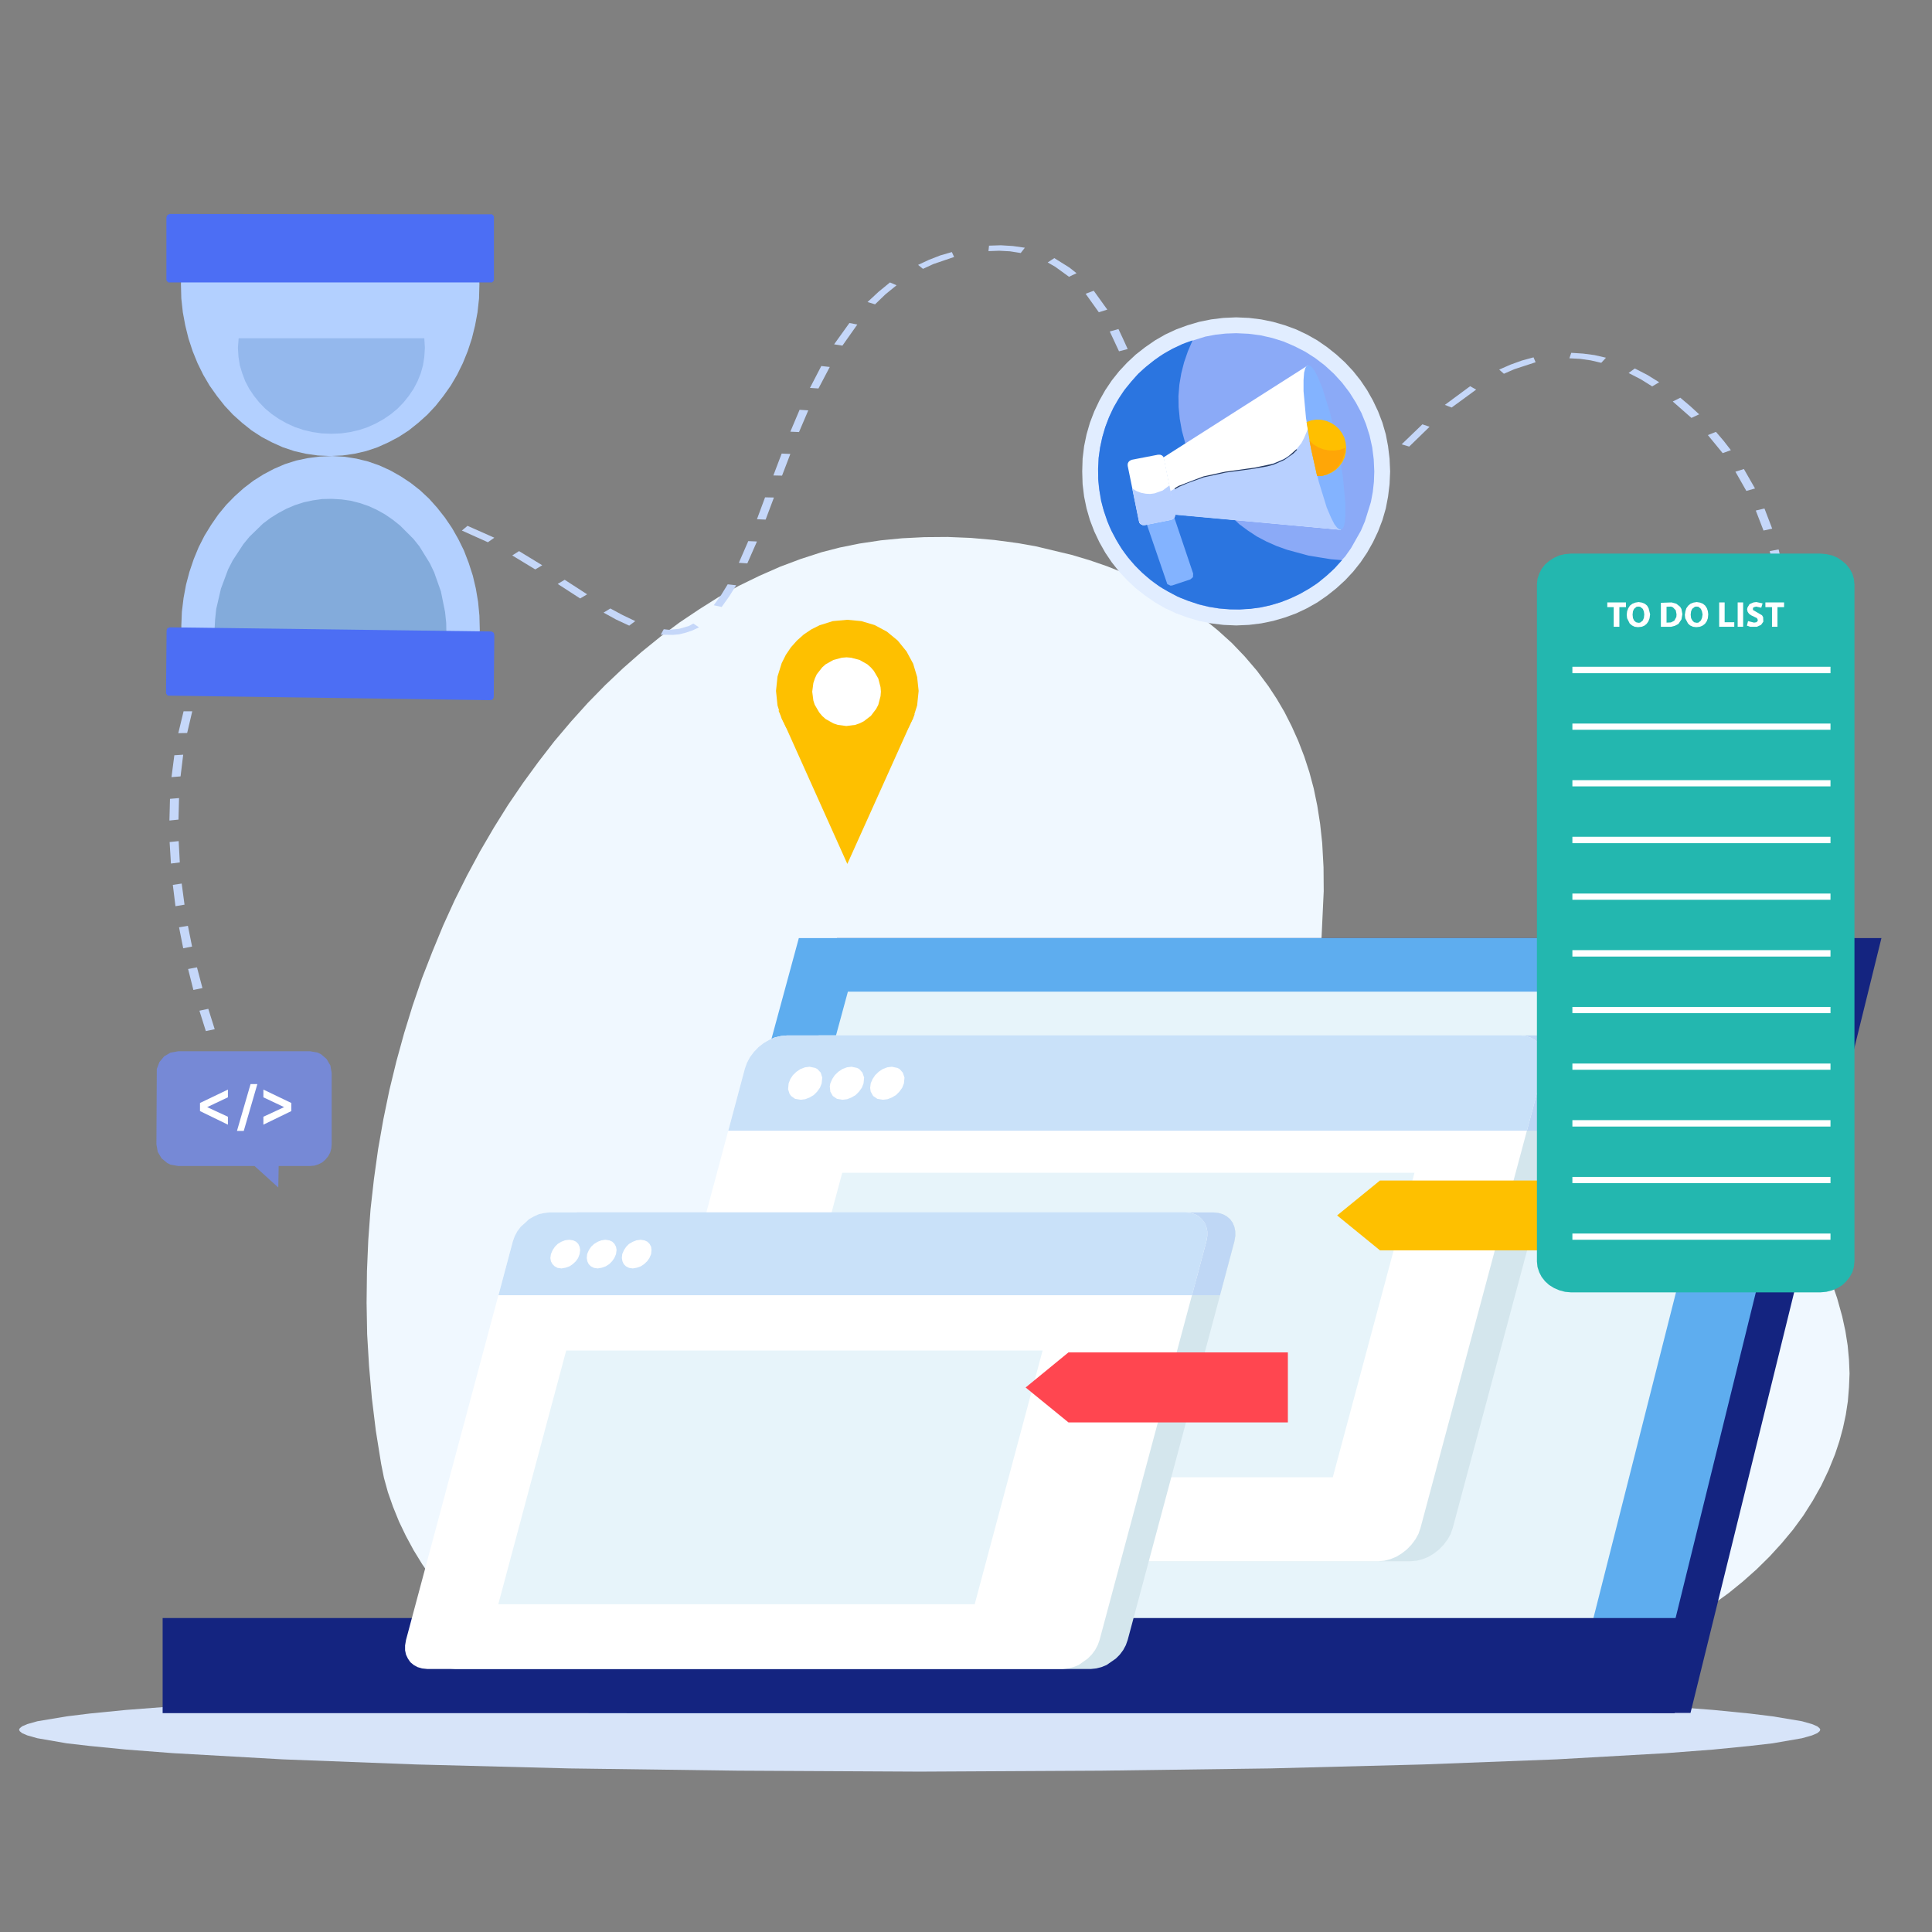 <?xml version="1.0" standalone="no"?><!DOCTYPE svg PUBLIC "-//W3C//DTD SVG 1.1//EN" "http://www.w3.org/Graphics/SVG/1.1/DTD/svg11.dtd"><svg height="1024" node-id="1" sillyvg="true" template-height="1024" template-width="1024" version="1.1" viewBox="0 0 1024 1024" width="1024" xmlns="http://www.w3.org/2000/svg" xmlns:xlink="http://www.w3.org/1999/xlink"><rect x="0" y="0" width="1024" height="1024" fill="#808080" stroke="none"/><defs node-id="97"><clipPath id="clip-path" node-id="5"><path d="M 728.40 249.90 L 728.20 255.40 L 727.60 260.80 L 726.60 266.10 L 723.40 276.40 L 721.30 281.30 L 716.10 290.50 L 713.00 294.90 L 705.80 302.70 L 697.60 309.60 L 693.00 312.50 L 688.30 315.20 L 683.20 317.50 L 678.00 319.40 L 672.70 321.00 L 667.50 322.10 L 656.80 323.10 L 646.10 322.50 L 640.90 321.70 L 635.70 320.50 L 625.70 316.90 L 616.20 311.90 L 611.70 308.80 L 607.50 305.40 L 603.40 301.60 L 599.60 297.50 L 596.20 293.30 L 593.20 288.80 L 588.10 279.30 L 584.60 269.30 L 582.50 258.90 L 582.00 253.60 L 582.30 242.90 L 583.00 237.60 L 584.10 232.30 L 585.60 227.00 L 587.50 221.80 L 589.80 216.80 L 592.50 212.00 L 595.40 207.50 L 602.30 199.20 L 606.10 195.50 L 614.50 188.90 L 619.00 186.20 L 628.60 181.60 L 638.90 178.40 L 644.20 177.40 L 649.60 176.80 L 655.20 176.60 L 661.70 176.90 L 668.00 177.70 L 674.20 179.10 L 680.30 181.00 L 686.10 183.50 L 691.80 186.40 L 697.10 189.80 L 702.20 193.70 L 707.00 198.10 L 711.30 202.80 L 715.20 207.90 L 718.60 213.30 L 721.60 218.90 L 724.00 224.80 L 725.90 230.80 L 727.30 237.10 L 728.10 243.40 L 728.40 249.90 Z" fill="#000000" fill-rule="nonzero" node-id="100" stroke="none" target-height="146.5" target-width="146.4" target-x="582" target-y="176.6"></path></clipPath></defs><g node-id="283"><path d="M 707.00 871.00 L 690.50 862.90 L 675.60 856.10 L 662.40 850.40 L 648.90 845.20 L 636.70 841.00 L 625.70 837.90 L 617.20 835.80 L 601.80 833.30 L 587.50 832.40 L 573.70 833.00 L 567.00 834.00 L 558.30 835.70 L 549.40 838.10 L 540.40 841.10 L 531.60 844.50 L 512.50 853.30 L 497.60 860.80 L 443.40 889.80 L 434.30 894.30 L 425.30 898.10 L 416.50 901.30 L 407.90 904.00 L 399.50 906.10 L 390.70 907.80 L 382.10 908.90 L 373.80 909.60 L 365.50 909.90 L 357.50 909.60 L 347.30 908.70 L 337.40 907.20 L 327.80 905.10 L 318.40 902.40 L 309.20 899.10 L 300.30 895.40 L 291.70 891.20 L 283.30 886.50 L 275.30 881.30 L 267.50 875.80 L 260.20 870.00 L 253.20 863.80 L 246.50 857.30 L 240.20 850.60 L 234.30 843.60 L 228.90 836.50 L 223.80 829.10 L 219.20 821.60 L 215.10 814.00 L 211.50 806.50 L 208.30 798.60 L 205.60 790.90 L 203.50 783.30 L 202.00 775.80 L 199.20 758.30 L 197.10 741.10 L 195.60 724.00 L 194.60 707.20 L 194.30 690.50 L 194.50 673.70 L 195.20 657.20 L 196.40 640.90 L 198.20 624.90 L 200.40 609.10 L 203.20 593.20 L 206.40 577.70 L 210.10 562.50 L 214.20 547.60 L 218.70 533.00 L 223.70 518.40 L 229.20 504.30 L 234.90 490.50 L 241.00 477.10 L 247.50 464.10 L 254.50 451.10 L 261.80 438.60 L 269.30 426.60 L 277.20 415.00 L 285.30 403.90 L 293.80 392.90 L 302.60 382.50 L 311.60 372.50 L 320.80 363.10 L 330.20 354.20 L 340.10 345.50 L 350.10 337.40 L 360.20 329.90 L 370.50 323.00 L 380.80 316.50 L 391.60 310.50 L 402.50 305.20 L 413.40 300.40 L 424.30 296.30 L 435.40 292.70 L 445.10 290.20 L 455.50 288.10 L 466.80 286.40 L 478.10 285.30 L 489.90 284.70 L 502.20 284.60 L 514.50 285.10 L 527.00 286.20 L 539.70 287.90 L 549.20 289.60 L 568.00 294.10 L 577.40 296.90 L 586.70 300.10 L 595.70 303.70 L 604.60 307.80 L 613.40 312.20 L 621.90 317.00 L 630.10 322.30 L 638.00 328.00 L 645.60 334.20 L 652.90 340.80 L 659.70 347.90 L 666.20 355.50 L 672.30 363.70 L 676.70 370.40 L 680.80 377.40 L 684.60 384.90 L 688.10 392.70 L 691.30 401.00 L 694.00 409.30 L 696.30 417.90 L 698.20 427.10 L 699.70 436.70 L 700.80 446.90 L 701.50 459.70 L 701.60 472.30 L 699.90 508.60 L 699.40 527.40 L 700.00 541.40 L 700.80 548.20 L 702.10 554.70 L 703.80 560.90 L 705.40 565.50 L 709.60 574.00 L 712.30 578.10 L 715.30 581.90 L 718.80 585.50 L 722.80 589.10 L 727.40 592.50 L 732.10 595.50 L 737.40 598.40 L 743.50 601.20 L 750.50 603.90 L 758.20 606.20 L 766.20 608.10 L 774.50 609.50 L 782.90 610.50 L 800.20 611.50 L 813.40 611.70 L 853.70 611.30 L 867.00 611.60 L 879.90 612.50 L 888.50 613.50 L 896.80 614.90 L 904.80 616.70 L 910.80 618.40 L 922.20 622.90 L 927.70 625.60 L 932.90 628.80 L 938.00 632.40 L 942.90 636.40 L 947.70 641.00 L 952.10 645.90 L 956.30 651.40 L 960.30 657.60 L 964.20 664.50 L 967.50 671.50 L 970.70 679.30 L 973.70 688.00 L 976.40 697.70 L 978.10 705.50 L 979.30 713.10 L 980.00 720.60 L 980.30 728.00 L 980.00 735.30 L 979.40 742.70 L 978.30 749.90 L 976.80 756.90 L 974.90 763.90 L 972.60 770.80 L 969.20 779.20 L 965.30 787.40 L 960.80 795.40 L 955.80 803.30 L 950.30 810.80 L 944.30 818.00 L 937.90 825.00 L 931.00 831.80 L 923.80 838.20 L 916.30 844.30 L 908.30 850.10 L 900.00 855.60 L 891.50 860.70 L 882.70 865.40 L 873.70 869.70 L 864.40 873.60 L 854.90 877.20 L 845.30 880.20 L 835.50 882.90 L 825.60 885.10 L 815.60 886.80 L 805.60 888.10 L 795.50 888.80 L 785.40 889.10 L 775.30 888.80 L 765.30 888.00 L 755.30 886.60 L 745.40 884.70 L 735.60 882.20 L 725.90 879.10 L 716.40 875.40 L 707.00 871.00 Z" fill="#f0f8ff" fill-rule="nonzero" group-id="1" node-id="107" stroke="none" target-height="625.3" target-width="786" target-x="194.3" target-y="284.6"></path><g node-id="284"><path d="M 938.00 417.10 L 941.00 405.50 L 936.30 405.60 L 933.30 417.20 Z M 109.10 546.50 L 113.80 545.50 L 110.40 534.70 L 105.70 535.70 L 109.10 546.50 Z M 943.50 393.90 L 945.60 382.30 L 940.90 382.50 L 938.80 394.00 Z M 102.50 524.70 L 107.30 523.70 L 104.40 512.70 L 99.70 513.60 L 102.50 524.70 Z M 947.30 370.70 L 948.40 359.10 L 943.60 359.50 L 942.50 371.00 Z M 97.10 502.60 L 101.80 501.70 L 99.60 490.70 L 94.90 491.50 L 97.10 502.60 Z M 948.90 347.60 L 948.90 336.10 L 944.10 336.70 L 944.10 348.10 Z M 97.80 479.50 L 96.30 468.30 L 91.60 469.00 L 93.00 480.30 Z M 948.30 324.80 L 947.10 313.40 L 942.40 314.20 L 943.60 325.40 Z M 95.30 457.10 L 94.70 445.80 L 89.90 446.30 L 90.60 457.70 Z M 940.60 303.10 L 945.30 302.20 L 942.70 291.20 L 938.00 292.10 L 940.50 303.10 Z M 94.60 434.40 L 94.90 423.00 L 90.10 423.40 L 89.80 434.90 Z M 934.70 281.20 L 939.30 280.20 L 935.20 269.50 L 930.60 270.60 L 934.70 281.20 Z M 95.70 411.50 L 97.10 400.00 L 92.40 400.30 L 90.90 411.90 Z M 656.30 320.00 L 659.40 319.10 L 665.00 316.80 L 673.40 311.70 L 670.00 310.00 L 662.70 314.50 L 659.20 316.00 L 655.30 317.30 Z M 638.80 316.10 L 642.80 314.10 L 639.90 311.30 L 637.50 308.20 L 635.40 304.80 L 630.90 306.10 L 633.10 309.80 L 635.70 313.10 L 638.80 316.10 Z M 686.00 301.50 L 696.90 290.80 L 692.90 289.70 L 682.20 300.20 Z M 925.60 260.20 L 930.20 258.90 L 924.30 248.60 L 919.80 250.00 L 925.60 260.20 Z M 99.20 388.50 L 101.90 377.00 L 97.30 377.00 L 94.50 388.60 Z M 625.90 295.50 L 630.50 294.40 L 626.70 283.60 L 622.00 284.60 L 625.90 295.50 Z M 707.10 280.00 L 716.90 269.10 L 712.80 268.10 L 703.00 279.00 Z M 360.00 336.20 L 363.60 335.30 L 367.10 334.10 L 370.50 332.50 L 367.50 330.50 L 365.10 331.80 L 359.90 333.30 L 354.50 333.80 L 351.80 333.50 L 350.20 336.40 L 356.70 336.50 L 360.00 336.20 Z M 913.00 240.20 L 917.40 238.60 L 913.60 233.70 L 909.50 228.90 L 905.20 230.60 L 913.00 240.10 Z M 333.50 331.60 L 336.70 329.20 L 330.00 326.00 L 323.50 322.50 L 319.90 324.70 L 326.60 328.40 L 333.50 331.60 Z M 382.50 321.70 L 386.50 316.10 L 390.20 310.20 L 385.70 309.70 L 382.20 315.40 L 378.30 320.80 Z M 105.50 365.50 L 109.80 354.00 L 105.20 353.70 L 100.80 365.40 Z M 726.70 258.20 L 736.60 247.40 L 732.50 246.30 L 722.60 257.20 Z M 618.80 273.60 L 623.50 272.70 L 620.60 261.70 L 615.90 262.60 L 618.80 273.60 Z M 896.50 221.50 L 900.60 219.60 L 895.80 215.20 L 890.60 210.80 L 886.60 212.80 L 896.50 221.50 Z M 307.50 317.20 L 311.20 315.00 L 299.30 307.30 L 295.60 309.50 L 307.50 317.20 Z M 396.10 298.60 L 401.20 287.00 L 396.60 286.80 L 391.60 298.30 Z M 115.10 342.50 L 121.50 331.20 L 117.00 330.60 L 110.50 342.10 Z M 746.90 236.70 L 757.70 226.20 L 753.90 224.90 L 742.90 235.50 Z M 613.00 251.60 L 617.70 250.70 L 614.90 239.70 L 610.20 240.60 L 613.00 251.60 Z M 283.70 301.80 L 287.40 299.60 L 275.10 292.10 L 271.50 294.40 L 283.70 301.80 Z M 875.70 204.80 L 879.40 202.60 L 873.10 198.70 L 866.50 195.30 L 863.20 197.70 L 869.60 201.00 L 875.70 204.80 Z M 405.80 275.40 L 410.20 263.70 L 405.50 263.60 L 401.20 275.20 Z M 769.40 216.00 L 782.40 206.50 L 779.20 204.70 L 765.80 214.60 Z M 129.10 320.00 L 138.20 309.20 L 134.20 308.10 L 124.80 319.20 Z M 848.70 192.30 L 851.20 189.60 L 845.10 188.20 L 839.00 187.40 L 832.80 187.00 L 831.80 189.90 L 837.50 190.20 L 843.10 191.00 L 848.70 192.30 Z M 258.60 287.40 L 262.00 285.00 L 247.80 278.70 L 244.80 281.20 L 258.60 287.40 Z M 607.40 229.50 L 612.10 228.60 L 609.00 217.60 L 604.30 218.60 L 607.40 229.50 Z M 797.10 198.10 L 802.60 195.70 L 813.90 192.00 L 812.80 189.40 L 806.60 191.10 L 800.50 193.30 L 794.60 195.90 Z M 149.10 298.90 L 155.30 293.90 L 161.90 289.40 L 158.80 287.60 L 151.90 292.30 L 145.30 297.50 Z M 414.50 252.10 L 418.90 240.60 L 414.30 240.40 L 409.90 252.00 Z M 229.40 276.40 L 231.70 273.70 L 225.60 272.50 L 219.50 271.70 L 213.30 271.30 L 212.30 274.10 L 218.10 274.50 L 229.40 276.40 Z M 177.10 281.40 L 182.70 279.20 L 194.30 275.90 L 193.40 273.20 L 187.10 274.80 L 180.90 276.80 L 174.80 279.20 Z M 601.00 207.70 L 605.70 206.70 L 602.00 195.80 L 597.30 196.90 L 601.00 207.70 Z M 423.50 229.00 L 428.40 217.50 L 423.80 217.20 L 418.90 228.80 Z M 593.10 186.20 L 597.70 185.00 L 595.20 179.50 L 592.80 174.40 L 588.20 175.70 L 593.10 186.20 Z M 433.80 205.90 L 439.80 194.50 L 435.30 194.00 L 429.30 205.60 Z M 582.40 165.50 L 586.90 164.10 L 579.70 154.10 L 575.40 155.70 L 582.40 165.50 Z M 446.50 183.20 L 454.40 172.00 L 450.20 171.20 L 442.10 182.50 Z M 566.60 146.70 L 570.60 144.80 L 566.80 141.80 L 558.80 136.80 L 555.30 139.10 L 559.30 141.40 L 566.60 146.70 Z M 463.80 161.30 L 469.30 156.00 L 475.20 151.20 L 471.70 149.70 L 465.60 154.70 L 459.80 160.10 Z M 541.00 134.10 L 543.20 131.30 L 536.90 130.40 L 530.50 130.00 L 524.20 130.20 L 523.90 133.10 L 529.60 132.90 L 535.30 133.20 L 541.00 134.10 Z M 489.20 142.50 L 494.60 140.00 L 505.70 136.20 L 504.50 133.60 L 498.30 135.40 L 492.40 137.70 L 486.60 140.40 Z" fill="#c5d7f9" fill-rule="nonzero" group-id="1,2" node-id="110" stroke="none" target-height="416.5" target-width="859.1" target-x="89.8" target-y="130"></path></g><path d="M 964.80 916.80 L 964.40 917.60 L 963.20 918.60 L 960.40 919.80 L 955.10 921.30 L 939.50 924.00 L 927.30 925.40 L 908.10 927.30 L 883.20 929.20 L 825.00 932.50 L 754.30 935.20 L 673.20 937.30 L 583.60 938.50 L 487.40 939.00 L 391.20 938.50 L 301.60 937.30 L 220.60 935.20 L 149.90 932.50 L 91.60 929.20 L 66.80 927.30 L 47.60 925.40 L 35.40 924.00 L 19.80 921.30 L 14.50 919.80 L 11.70 918.60 L 10.50 917.60 L 10.10 916.80 L 10.50 916.00 L 11.70 915.00 L 14.50 913.80 L 19.80 912.30 L 35.40 909.70 L 47.60 908.20 L 66.80 906.30 L 91.60 904.40 L 149.90 901.10 L 220.60 898.40 L 301.60 896.40 L 391.20 895.10 L 487.40 894.60 L 583.60 895.10 L 673.20 896.40 L 754.30 898.40 L 825.00 901.10 L 883.20 904.40 L 908.10 906.30 L 927.30 908.20 L 939.50 909.70 L 955.10 912.30 L 960.40 913.80 L 963.20 915.00 L 964.40 916.00 L 964.80 916.80 Z" fill="#d7e4f9" fill-rule="nonzero" group-id="1" node-id="113" stroke="none" target-height="44.4" target-width="954.7" target-x="10.1" target-y="894.6"></path><path d="M 334.60 905.90 L 894.50 905.90 L 994.70 499.20 L 445.10 499.20 L 334.60 905.90 Z" fill="#142480" fill-rule="nonzero" group-id="1" node-id="115" stroke="none" target-height="406.7" target-width="660.1" target-x="334.6" target-y="499.2"></path><path d="M 896.00 907.90 L 332.10 907.90 L 443.60 497.20 L 997.20 497.20 Z" fill="#142480" fill-rule="nonzero" group-id="1" node-id="117" stroke="none" target-height="410.7" target-width="665.1" target-x="332.1" target-y="497.2"></path><path d="M 314.40 905.90 L 874.20 905.90 L 974.40 499.20 L 424.80 499.20 L 314.40 905.90 Z" fill="#5eadef" fill-rule="nonzero" group-id="1" node-id="119" stroke="none" target-height="406.7" target-width="660" target-x="314.4" target-y="499.2"></path><path d="M 875.70 907.90 L 311.90 907.90 L 423.40 497.20 L 976.90 497.20 Z" fill="#5eadef" fill-rule="nonzero" group-id="1" node-id="121" stroke="none" target-height="410.7" target-width="665" target-x="311.9" target-y="497.2"></path><path d="M 355.90 877.60 L 837.50 877.60 L 926.30 527.60 L 450.90 527.60 L 355.90 877.60 Z" fill="#e7f4fa" fill-rule="nonzero" group-id="1" node-id="123" stroke="none" target-height="350" target-width="570.4" target-x="355.9" target-y="527.6"></path><path d="M 839.00 879.50 L 353.30 879.50 L 449.40 525.60 L 928.70 525.60 Z M 358.40 875.60 L 836.00 875.60 L 923.80 529.50 L 452.40 529.50 Z" fill="#e7f4fa" fill-rule="nonzero" group-id="1" node-id="125" stroke="none" target-height="353.9" target-width="575.4" target-x="353.3" target-y="525.6"></path><path d="M 886.00 906.00 L 88.20 906.00 L 88.20 859.60 L 896.60 859.60 L 886.00 906.00 Z" fill="#142480" fill-rule="nonzero" group-id="1" node-id="127" stroke="none" target-height="46.4" target-width="808.4" target-x="88.2" target-y="859.6"></path><path d="M 887.60 908.00 L 86.20 908.00 L 86.20 857.60 L 899.00 857.60 Z" fill="#142480" fill-rule="nonzero" group-id="1" node-id="129" stroke="none" target-height="50.4" target-width="812.8" target-x="86.2" target-y="857.6"></path><path d="M 770.00 809.80 L 768.90 813.00 L 767.30 815.90 L 765.20 818.70 L 762.80 821.20 L 760.10 823.30 L 757.20 825.10 L 754.00 826.40 L 750.90 827.20 L 747.60 827.50 L 359.60 827.50 L 356.40 827.20 L 353.60 826.30 L 351.30 825.10 L 349.30 823.30 L 347.80 821.20 L 346.70 818.70 L 346.10 816.00 L 346.10 813.10 L 346.60 809.80 L 411.80 566.40 L 413.00 563.30 L 414.60 560.30 L 416.60 557.50 L 419.10 555.00 L 421.70 552.90 L 424.70 551.20 L 427.80 549.80 L 431.00 549.10 L 434.30 548.80 L 822.30 548.80 L 825.50 549.10 L 828.20 549.90 L 830.60 551.20 L 832.60 552.90 L 834.10 555.00 L 835.20 557.50 L 835.80 560.20 L 835.80 563.10 L 835.20 566.40 Z" fill="#d4e6ed" fill-rule="nonzero" group-id="1" node-id="131" stroke="none" target-height="278.7" target-width="489.7" target-x="346.1" target-y="548.8"></path><path d="M 822.30 548.80 L 434.30 548.80 L 431.00 549.10 L 427.80 549.80 L 424.70 551.20 L 421.70 552.90 L 419.10 555.00 L 416.60 557.50 L 414.60 560.30 L 413.00 563.30 L 411.80 566.40 L 403.00 599.30 L 826.40 599.30 L 835.20 566.40 L 835.80 563.10 L 835.80 560.20 L 835.20 557.50 L 834.10 555.00 L 832.60 552.90 L 830.60 551.20 L 828.20 549.90 L 825.50 549.10 L 822.30 548.80 Z" fill="#bfd7f5" fill-rule="nonzero" group-id="1" node-id="133" stroke="none" target-height="50.5" target-width="432.8" target-x="403" target-y="548.8"></path><path d="M 452.60 574.20 L 451.70 576.50 L 450.20 578.60 L 448.40 580.40 L 446.20 581.70 L 443.90 582.60 L 441.50 582.90 L 438.50 582.40 L 436.40 580.90 L 435.10 578.60 L 434.80 575.80 L 435.10 574.20 L 436.00 571.90 L 437.40 569.80 L 439.30 568.00 L 441.40 566.60 L 443.80 565.70 L 446.20 565.40 L 449.10 566.00 L 450.30 566.60 L 452.10 568.50 L 452.90 571.10 L 452.60 574.20 Z" fill="#ffffff" fill-rule="nonzero" group-id="1" node-id="135" stroke="none" target-height="17.5" target-width="18.1" target-x="434.8" target-y="565.4"></path><path d="M 474.80 574.20 L 473.90 576.50 L 472.40 578.60 L 470.60 580.40 L 468.40 581.70 L 466.10 582.60 L 463.70 582.90 L 460.70 582.40 L 458.50 580.90 L 457.80 579.80 L 457.00 577.30 L 457.20 574.20 L 458.20 571.90 L 459.60 569.80 L 461.50 568.00 L 463.60 566.60 L 465.90 565.70 L 468.40 565.40 L 471.30 566.00 L 472.50 566.60 L 474.20 568.50 L 475.10 571.10 L 474.80 574.20 Z" fill="#ffffff" fill-rule="nonzero" group-id="1" node-id="137" stroke="none" target-height="17.5" target-width="18.1" target-x="457" target-y="565.4"></path><path d="M 496.20 574.20 L 495.20 576.50 L 493.80 578.60 L 492.00 580.40 L 489.80 581.70 L 487.50 582.60 L 485.10 582.90 L 482.10 582.40 L 479.90 580.90 L 478.60 578.60 L 478.40 575.80 L 478.60 574.20 L 479.60 571.90 L 481.00 569.80 L 482.90 568.00 L 485.00 566.60 L 487.40 565.70 L 489.80 565.40 L 492.70 566.00 L 493.90 566.60 L 495.60 568.50 L 496.50 571.10 L 496.20 574.20 Z" fill="#ffffff" fill-rule="nonzero" group-id="1" node-id="139" stroke="none" target-height="17.5" target-width="18.1" target-x="478.4" target-y="565.4"></path><path d="M 752.90 809.80 L 751.80 813.00 L 750.20 815.90 L 748.10 818.70 L 745.70 821.20 L 743.00 823.30 L 740.10 825.10 L 736.90 826.40 L 733.80 827.20 L 730.50 827.50 L 342.50 827.50 L 339.30 827.20 L 336.60 826.30 L 334.20 825.10 L 332.20 823.30 L 330.70 821.20 L 329.60 818.70 L 329.00 816.00 L 329.00 813.10 L 329.60 809.80 L 394.80 566.40 L 395.90 563.30 L 397.50 560.30 L 399.60 557.50 L 402.00 555.00 L 404.70 552.90 L 407.60 551.20 L 410.80 549.80 L 414.00 549.10 L 417.20 548.80 L 805.20 548.80 L 808.40 549.10 L 811.10 549.90 L 813.50 551.20 L 815.50 552.90 L 817.00 555.00 L 818.10 557.50 L 818.70 560.20 L 818.70 563.10 L 818.10 566.40 Z" fill="#ffffff" fill-rule="nonzero" group-id="1" node-id="141" stroke="none" target-height="278.7" target-width="489.7" target-x="329" target-y="548.8"></path><path d="M 805.20 548.80 L 417.20 548.80 L 414.00 549.10 L 410.80 549.80 L 407.60 551.20 L 404.70 552.90 L 402.00 555.00 L 399.60 557.50 L 397.50 560.30 L 395.90 563.30 L 394.80 566.40 L 386.00 599.30 L 809.30 599.30 L 818.10 566.40 L 818.70 563.10 L 818.70 560.20 L 818.10 557.50 L 817.00 555.00 L 815.50 552.90 L 813.50 551.20 L 811.20 549.90 L 808.40 549.10 L 805.20 548.80 Z" fill="#c9e1f9" fill-rule="nonzero" group-id="1" node-id="143" stroke="none" target-height="50.5" target-width="432.7" target-x="386" target-y="548.8"></path><path d="M 435.50 574.20 L 434.60 576.50 L 433.10 578.60 L 431.30 580.40 L 429.10 581.70 L 426.80 582.60 L 424.40 582.90 L 421.40 582.40 L 419.30 580.90 L 418.50 579.80 L 417.70 577.30 L 418.00 574.20 L 418.90 571.90 L 420.30 569.80 L 422.20 568.00 L 424.30 566.60 L 426.70 565.70 L 429.10 565.40 L 432.00 566.00 L 433.20 566.60 L 435.00 568.50 L 435.80 571.10 L 435.50 574.20 Z" fill="#ffffff" fill-rule="nonzero" group-id="1" node-id="145" stroke="none" target-height="17.5" target-width="18.1" target-x="417.7" target-y="565.4"></path><path d="M 457.70 574.20 L 456.80 576.50 L 455.30 578.60 L 453.50 580.40 L 451.30 581.70 L 449.00 582.60 L 446.60 582.90 L 443.60 582.40 L 441.40 580.90 L 440.10 578.60 L 439.80 575.80 L 440.10 574.20 L 441.10 571.90 L 442.50 569.80 L 444.40 568.00 L 446.50 566.60 L 448.90 565.70 L 451.30 565.40 L 454.20 566.00 L 455.40 566.60 L 457.10 568.50 L 458.00 571.10 L 457.70 574.20 Z" fill="#ffffff" fill-rule="nonzero" group-id="1" node-id="147" stroke="none" target-height="17.5" target-width="18.2" target-x="439.8" target-y="565.4"></path><path d="M 479.10 574.20 L 478.20 576.50 L 476.70 578.60 L 474.90 580.40 L 472.70 581.70 L 470.40 582.60 L 468.00 582.90 L 465.00 582.40 L 462.80 580.90 L 461.50 578.60 L 461.20 576.60 L 461.50 574.20 L 462.50 571.90 L 463.90 569.80 L 465.80 568.00 L 467.90 566.60 L 470.30 565.70 L 472.70 565.40 L 475.60 566.00 L 476.80 566.60 L 478.50 568.50 L 479.40 571.10 L 479.10 574.20 Z" fill="#ffffff" fill-rule="nonzero" group-id="1" node-id="149" stroke="none" target-height="17.5" target-width="18.2" target-x="461.2" target-y="565.4"></path><path d="M 706.40 783.00 L 403.10 783.00 L 446.40 621.60 L 749.70 621.60 L 706.40 783.00 Z" fill="#e7f4fa" fill-rule="nonzero" group-id="1" node-id="151" stroke="none" target-height="161.4" target-width="346.6" target-x="403.1" target-y="621.6"></path><path d="M 597.70 869.20 L 596.70 872.00 L 595.30 874.60 L 593.50 877.00 L 591.40 879.10 L 586.50 882.50 L 583.80 883.60 L 581.00 884.30 L 578.20 884.60 L 241.30 884.60 L 238.50 884.30 L 236.10 883.60 L 234.10 882.50 L 232.40 881.00 L 231.00 879.10 L 230.10 877.00 L 229.60 874.70 L 229.60 872.10 L 230.10 869.20 L 286.70 658.00 L 287.70 655.20 L 289.10 652.70 L 290.90 650.30 L 293.00 648.10 L 297.80 644.70 L 300.60 643.60 L 303.30 642.90 L 306.10 642.70 L 643.10 642.70 L 645.80 642.90 L 648.20 643.60 L 650.20 644.70 L 652.00 646.30 L 653.30 648.10 L 654.30 650.30 L 654.70 652.60 L 654.80 655.10 L 654.30 658.00 Z" fill="#d4e6ed" fill-rule="nonzero" group-id="1" node-id="153" stroke="none" target-height="241.9" target-width="425.2" target-x="229.6" target-y="642.7"></path><path d="M 643.10 642.60 L 306.10 642.60 L 303.30 642.90 L 300.60 643.50 L 297.80 644.70 L 295.30 646.20 L 290.80 650.20 L 289.10 652.60 L 287.70 655.20 L 286.70 658.00 L 279.00 686.50 L 646.60 686.50 L 654.20 658.00 L 654.70 655.10 L 654.70 652.50 L 654.20 650.20 L 653.30 648.00 L 652.00 646.20 L 650.20 644.70 L 648.20 643.60 L 645.80 642.90 L 643.10 642.60 Z" fill="#bfd7f5" fill-rule="nonzero" group-id="1" node-id="155" stroke="none" target-height="43.9" target-width="375.7" target-x="279" target-y="642.6"></path><path d="M 322.10 664.70 L 321.20 666.80 L 320.00 668.50 L 318.50 670.00 L 316.60 671.20 L 314.60 671.90 L 312.40 672.30 L 310.40 672.00 L 308.80 671.20 L 307.60 670.00 L 306.90 668.50 L 306.60 666.80 L 306.80 664.70 L 307.70 662.60 L 308.90 660.80 L 310.50 659.30 L 312.30 658.20 L 314.30 657.40 L 316.50 657.10 L 318.50 657.40 L 320.10 658.10 L 321.30 659.30 L 322.10 660.80 L 322.40 662.50 L 322.10 664.70 Z" fill="#ffffff" fill-rule="nonzero" group-id="1" node-id="157" stroke="none" target-height="15.2" target-width="15.8" target-x="306.6" target-y="657.1"></path><path d="M 341.30 664.70 L 340.50 666.80 L 339.30 668.50 L 337.70 670.00 L 335.90 671.20 L 333.90 671.90 L 331.70 672.30 L 329.60 672.00 L 328.10 671.20 L 326.90 670.00 L 326.10 668.50 L 325.80 666.80 L 326.10 664.70 L 326.90 662.60 L 328.10 660.80 L 329.70 659.30 L 331.50 658.20 L 333.50 657.40 L 335.70 657.10 L 337.80 657.40 L 339.40 658.10 L 340.60 659.30 L 341.30 660.80 L 341.60 662.50 L 341.30 664.70 Z" fill="#ffffff" fill-rule="nonzero" group-id="1" node-id="159" stroke="none" target-height="15.2" target-width="15.8" target-x="325.8" target-y="657.1"></path><path d="M 359.90 664.70 L 359.00 666.80 L 357.80 668.50 L 356.30 670.00 L 354.50 671.20 L 352.50 671.90 L 350.20 672.30 L 348.20 672.00 L 346.70 671.20 L 345.50 670.00 L 344.70 668.50 L 344.40 666.80 L 344.70 664.70 L 345.50 662.60 L 346.70 660.80 L 348.30 659.30 L 350.10 658.20 L 352.10 657.40 L 354.30 657.10 L 356.40 657.40 L 357.90 658.10 L 359.10 659.30 L 359.90 660.80 L 360.20 662.50 L 359.90 664.70 Z" fill="#ffffff" fill-rule="nonzero" group-id="1" node-id="161" stroke="none" target-height="15.2" target-width="15.8" target-x="344.4" target-y="657.1"></path><path d="M 582.80 869.20 L 581.80 872.00 L 580.40 874.60 L 578.60 877.00 L 576.50 879.10 L 571.70 882.50 L 568.90 883.60 L 566.20 884.30 L 563.40 884.60 L 226.50 884.60 L 223.70 884.30 L 221.30 883.60 L 219.30 882.50 L 217.50 881.00 L 216.20 879.10 L 215.20 877.00 L 214.70 874.70 L 214.70 872.10 L 215.20 869.20 L 271.80 658.00 L 272.80 655.20 L 274.20 652.70 L 276.00 650.30 L 278.10 648.10 L 283.00 644.70 L 285.70 643.60 L 288.50 642.90 L 291.30 642.70 L 628.20 642.70 L 631.00 642.90 L 633.40 643.60 L 635.40 644.70 L 637.10 646.30 L 638.50 648.10 L 639.40 650.30 L 639.90 652.60 L 639.90 655.10 L 639.40 658.00 Z" fill="#ffffff" fill-rule="nonzero" group-id="1" node-id="163" stroke="none" target-height="241.9" target-width="425.2" target-x="214.7" target-y="642.7"></path><path d="M 628.20 642.60 L 291.30 642.60 L 288.50 642.90 L 285.70 643.50 L 283.00 644.70 L 280.40 646.20 L 276.00 650.20 L 274.20 652.60 L 272.80 655.20 L 271.80 658.00 L 264.20 686.50 L 631.80 686.50 L 639.40 658.00 L 639.90 655.10 L 639.90 652.50 L 639.40 650.20 L 638.50 648.00 L 637.10 646.20 L 635.40 644.70 L 633.40 643.60 L 631.00 642.90 L 628.20 642.60 Z" fill="#c9e1f9" fill-rule="nonzero" group-id="1" node-id="165" stroke="none" target-height="43.9" target-width="375.7" target-x="264.2" target-y="642.6"></path><path d="M 307.20 664.70 L 306.40 666.80 L 305.20 668.50 L 303.60 670.00 L 301.80 671.20 L 299.80 671.90 L 297.60 672.30 L 295.50 672.00 L 294.00 671.20 L 292.80 670.00 L 292.00 668.50 L 291.70 666.80 L 292.00 664.70 L 292.90 662.60 L 294.10 660.80 L 295.60 659.30 L 297.40 658.20 L 299.40 657.40 L 301.70 657.10 L 303.70 657.40 L 305.30 658.10 L 306.50 659.30 L 307.20 660.80 L 307.50 662.50 L 307.20 664.70 Z" fill="#ffffff" fill-rule="nonzero" group-id="1" node-id="167" stroke="none" target-height="15.2" target-width="15.8" target-x="291.7" target-y="657.1"></path><path d="M 326.50 664.70 L 325.60 666.80 L 324.40 668.50 L 322.90 670.00 L 321.00 671.20 L 319.00 671.90 L 316.80 672.30 L 314.80 672.00 L 313.20 671.20 L 312.00 670.00 L 311.30 668.50 L 311.00 666.80 L 311.20 664.70 L 312.10 662.60 L 313.30 660.80 L 314.90 659.30 L 316.70 658.20 L 318.70 657.40 L 320.90 657.10 L 322.90 657.40 L 324.50 658.10 L 325.70 659.30 L 326.50 660.80 L 326.80 662.50 L 326.50 664.70 Z" fill="#ffffff" fill-rule="nonzero" group-id="1" node-id="169" stroke="none" target-height="15.2" target-width="15.8" target-x="311" target-y="657.1"></path><path d="M 345.10 664.70 L 344.20 666.80 L 343.00 668.50 L 341.40 670.00 L 339.60 671.20 L 337.60 671.90 L 335.40 672.30 L 333.40 672.00 L 331.80 671.20 L 330.60 670.00 L 329.90 668.50 L 329.60 666.80 L 329.80 664.70 L 330.70 662.60 L 331.90 660.80 L 333.40 659.30 L 335.30 658.20 L 337.30 657.40 L 339.50 657.10 L 341.50 657.40 L 343.10 658.10 L 344.30 659.30 L 345.10 660.80 L 345.30 662.50 L 345.10 664.70 Z" fill="#ffffff" fill-rule="nonzero" group-id="1" node-id="171" stroke="none" target-height="15.2" target-width="15.7" target-x="329.6" target-y="657.1"></path><path d="M 516.60 850.30 L 264.10 850.30 L 300.10 715.80 L 552.60 715.80 L 516.60 850.30 Z" fill="#e7f4fa" fill-rule="nonzero" group-id="1" node-id="173" stroke="none" target-height="134.5" target-width="288.5" target-x="264.1" target-y="715.8"></path><path d="M 682.60 753.90 L 566.30 753.90 L 543.60 735.40 L 566.30 716.80 L 682.60 716.80 L 682.60 753.90 Z" fill="#ff4650" fill-rule="nonzero" group-id="1" node-id="175" stroke="none" target-height="37.1" target-width="139" target-x="543.6" target-y="716.8"></path><path d="M 847.80 662.70 L 731.40 662.70 L 708.70 644.20 L 731.40 625.70 L 847.80 625.70 L 847.80 662.70 Z" fill="#fec000" fill-rule="nonzero" group-id="1" node-id="177" stroke="none" target-height="37" target-width="139.1" target-x="708.7" target-y="625.7"></path><path d="M 982.90 668.60 L 982.60 671.50 L 981.80 674.30 L 980.40 676.80 L 978.60 679.10 L 976.50 681.10 L 973.90 682.70 L 971.10 683.90 L 968.00 684.70 L 964.70 685.00 L 832.80 685.00 L 829.50 684.70 L 826.50 683.90 L 823.70 682.70 L 821.10 681.10 L 818.90 679.10 L 817.10 676.80 L 815.80 674.30 L 814.90 671.50 L 814.60 668.60 L 814.60 309.80 L 814.90 306.80 L 815.80 304.10 L 817.10 301.50 L 818.90 299.20 L 821.10 297.30 L 823.60 295.70 L 826.40 294.40 L 829.50 293.70 L 832.80 293.40 L 964.70 293.40 L 968.00 293.70 L 971.10 294.40 L 973.90 295.60 L 976.40 297.30 L 978.60 299.20 L 980.40 301.50 L 981.80 304.10 L 982.60 306.80 L 982.90 309.80 Z" fill="#23b7af" fill-rule="nonzero" group-id="1" node-id="179" stroke="none" target-height="391.6" target-width="168.3" target-x="814.6" target-y="293.4"></path><path d="M 833.40 353.40 L 970.20 353.40 L 970.20 356.80 L 833.40 356.80 Z" fill="#ffffff" fill-rule="nonzero" group-id="1" node-id="181" stroke="none" target-height="3.4" target-width="136.8" target-x="833.4" target-y="353.4"></path><path d="M 833.40 383.50 L 970.20 383.50 L 970.20 386.80 L 833.40 386.80 Z" fill="#ffffff" fill-rule="nonzero" group-id="1" node-id="183" stroke="none" target-height="3.3" target-width="136.8" target-x="833.4" target-y="383.5"></path><path d="M 833.40 413.50 L 970.20 413.50 L 970.20 416.80 L 833.40 416.80 Z" fill="#ffffff" fill-rule="nonzero" group-id="1" node-id="185" stroke="none" target-height="3.3" target-width="136.8" target-x="833.4" target-y="413.5"></path><path d="M 833.40 443.50 L 970.20 443.50 L 970.20 446.90 L 833.40 446.90 Z" fill="#ffffff" fill-rule="nonzero" group-id="1" node-id="187" stroke="none" target-height="3.4" target-width="136.8" target-x="833.4" target-y="443.5"></path><path d="M 833.40 473.60 L 970.20 473.60 L 970.20 476.90 L 833.40 476.90 Z" fill="#ffffff" fill-rule="nonzero" group-id="1" node-id="189" stroke="none" target-height="3.3" target-width="136.8" target-x="833.4" target-y="473.6"></path><path d="M 833.40 503.60 L 970.20 503.60 L 970.20 507.00 L 833.40 507.00 Z" fill="#ffffff" fill-rule="nonzero" group-id="1" node-id="191" stroke="none" target-height="3.4" target-width="136.8" target-x="833.4" target-y="503.6"></path><path d="M 833.40 533.70 L 970.20 533.70 L 970.20 537.00 L 833.40 537.00 Z" fill="#ffffff" fill-rule="nonzero" group-id="1" node-id="193" stroke="none" target-height="3.3" target-width="136.8" target-x="833.4" target-y="533.7"></path><path d="M 833.40 563.70 L 970.20 563.70 L 970.20 567.00 L 833.40 567.00 Z" fill="#ffffff" fill-rule="nonzero" group-id="1" node-id="195" stroke="none" target-height="3.3" target-width="136.8" target-x="833.4" target-y="563.7"></path><path d="M 833.40 593.70 L 970.20 593.70 L 970.20 597.10 L 833.40 597.10 Z" fill="#ffffff" fill-rule="nonzero" group-id="1" node-id="197" stroke="none" target-height="3.4" target-width="136.8" target-x="833.4" target-y="593.7"></path><path d="M 833.40 623.80 L 970.20 623.80 L 970.20 627.10 L 833.40 627.10 Z" fill="#ffffff" fill-rule="nonzero" group-id="1" node-id="199" stroke="none" target-height="3.3" target-width="136.8" target-x="833.4" target-y="623.8"></path><path d="M 833.40 653.80 L 970.20 653.80 L 970.20 657.10 L 833.40 657.10 Z" fill="#ffffff" fill-rule="nonzero" group-id="1" node-id="201" stroke="none" target-height="3.3" target-width="136.8" target-x="833.4" target-y="653.8"></path><path d="M 855.30 321.80 L 851.90 321.80 L 851.90 319.30 L 861.80 319.30 L 861.80 321.80 L 858.30 321.80 L 858.30 332.20 L 855.30 332.20 Z" fill="#ffffff" fill-rule="nonzero" group-id="1" node-id="203" stroke="none" target-height="12.9" target-width="9.9" target-x="851.9" target-y="319.3"></path><path d="M 874.60 325.60 L 874.30 327.70 L 873.70 329.30 L 872.80 330.60 L 871.60 331.60 L 870.10 332.20 L 868.20 332.40 L 866.40 332.20 L 865.00 331.50 L 863.80 330.50 L 862.40 327.70 L 862.20 325.90 L 862.40 324.00 L 863.00 322.40 L 863.90 321.00 L 865.20 320.00 L 866.70 319.40 L 868.50 319.10 L 870.30 319.40 L 871.80 320.00 L 873.00 321.00 L 873.80 322.40 L 874.60 325.60 Z M 865.30 325.80 L 865.50 327.60 L 866.10 328.90 L 867.10 329.80 L 868.40 330.10 L 869.30 330.00 L 870.70 328.90 L 871.30 327.50 L 871.50 325.70 L 871.30 324.10 L 870.70 322.70 L 869.30 321.60 L 868.40 321.50 L 867.40 321.60 L 866.10 322.70 L 865.50 324.00 L 865.30 325.80 Z" fill="#ffffff" fill-rule="nonzero" group-id="1" node-id="205" stroke="none" target-height="13.3" target-width="12.4" target-x="862.2" target-y="319.1"></path><path d="M 880.30 319.50 L 886.00 319.30 L 888.50 320.00 L 890.50 321.60 L 891.20 322.80 L 891.70 325.50 L 891.20 328.30 L 889.60 330.70 L 887.70 331.70 L 885.70 332.20 L 880.30 332.20 Z M 883.30 330.00 L 885.60 329.90 L 887.40 329.00 L 888.50 327.00 L 888.60 325.60 L 888.20 323.50 L 886.70 321.90 L 885.70 321.50 L 883.30 321.60 Z" fill="#ffffff" fill-rule="nonzero" group-id="1" node-id="207" stroke="none" target-height="12.9" target-width="11.4" target-x="880.3" target-y="319.3"></path><path d="M 905.40 325.60 L 905.20 327.70 L 904.60 329.30 L 903.70 330.60 L 902.40 331.60 L 900.90 332.20 L 899.10 332.40 L 897.30 332.20 L 895.80 331.50 L 894.70 330.50 L 893.20 327.70 L 893.00 325.90 L 893.30 324.00 L 893.80 322.40 L 894.80 321.00 L 896.00 320.00 L 897.50 319.40 L 899.30 319.10 L 901.10 319.40 L 902.60 320.00 L 903.80 321.00 L 904.70 322.40 L 905.20 323.90 L 905.40 325.60 Z M 896.10 325.80 L 896.30 327.60 L 897.00 328.90 L 897.90 329.80 L 899.30 330.10 L 900.20 330.00 L 901.50 328.90 L 902.10 327.50 L 902.40 325.70 L 902.10 324.10 L 901.50 322.70 L 900.20 321.60 L 899.20 321.50 L 898.30 321.60 L 896.90 322.70 L 896.30 324.00 L 896.10 325.80 Z" fill="#ffffff" fill-rule="nonzero" group-id="1" node-id="209" stroke="none" target-height="13.3" target-width="12.4" target-x="893" target-y="319.1"></path><path d="M 911.20 319.30 L 914.10 319.30 L 914.10 329.80 L 919.20 329.80 L 919.20 332.20 L 911.20 332.20 Z" fill="#ffffff" fill-rule="nonzero" group-id="1" node-id="211" stroke="none" target-height="12.9" target-width="8" target-x="911.2" target-y="319.3"></path><path d="M 923.90 319.30 L 923.90 332.20 L 921.00 332.20 L 921.00 319.30 Z" fill="#ffffff" fill-rule="nonzero" group-id="1" node-id="213" stroke="none" target-height="12.9" target-width="2.9" target-x="921" target-y="319.3"></path><path d="M 926.50 329.20 L 929.70 330.00 L 930.90 329.80 L 931.50 329.30 L 931.70 328.60 L 931.20 327.60 L 928.10 326.10 L 927.00 325.30 L 926.30 324.30 L 926.00 323.00 L 926.20 322.00 L 927.30 320.20 L 929.40 319.30 L 930.90 319.10 L 934.20 319.80 L 933.50 322.10 L 930.80 321.50 L 929.70 321.80 L 929.10 322.20 L 929.10 323.30 L 933.90 326.10 L 934.50 327.10 L 934.60 329.50 L 933.40 331.20 L 931.20 332.20 L 927.60 332.20 L 925.90 331.60 Z" fill="#ffffff" fill-rule="nonzero" group-id="1" node-id="215" stroke="none" target-height="13.1" target-width="8.7" target-x="925.9" target-y="319.1"></path><path d="M 939.20 321.80 L 935.70 321.80 L 935.70 319.30 L 945.60 319.30 L 945.60 321.80 L 942.10 321.80 L 942.10 332.20 L 939.20 332.20 Z" fill="#ffffff" fill-rule="nonzero" group-id="1" node-id="217" stroke="none" target-height="12.9" target-width="9.9" target-x="935.7" target-y="319.3"></path><path d="M 486.90 366.20 L 486.10 373.90 L 483.90 380.90 L 481.70 385.30 L 479.00 389.30 L 475.80 392.90 L 472.20 396.10 L 468.20 398.80 L 463.80 401.00 L 456.80 403.20 L 449.10 404.00 L 441.40 403.20 L 434.40 401.00 L 430.00 398.80 L 426.00 396.10 L 422.40 392.90 L 419.20 389.30 L 416.50 385.30 L 414.30 380.90 L 412.10 373.90 L 411.30 366.20 L 412.10 358.60 L 414.30 351.50 L 416.50 347.10 L 419.20 343.10 L 422.40 339.50 L 426.00 336.30 L 430.00 333.60 L 434.40 331.40 L 441.40 329.20 L 449.10 328.50 L 456.50 329.20 L 463.60 331.30 L 470.10 334.80 L 475.80 339.50 L 480.50 345.30 L 484.00 351.80 L 486.10 358.80 L 486.90 366.20 Z" fill="#fec000" fill-rule="nonzero" group-id="1" node-id="219" stroke="none" target-height="75.5" target-width="75.6" target-x="411.3" target-y="328.5"></path><path d="M 412.60 376.60 L 449.10 457.90 L 484.80 378.60 L 412.60 376.60 Z" fill="#fec000" fill-rule="nonzero" group-id="1" node-id="221" stroke="none" target-height="81.3" target-width="72.2" target-x="412.6" target-y="376.6"></path><path d="M 466.90 366.60 L 466.70 369.00 L 465.50 373.60 L 464.40 375.70 L 461.60 379.40 L 457.80 382.30 L 455.60 383.40 L 453.30 384.20 L 448.60 384.80 L 444.00 384.20 L 441.70 383.40 L 437.60 381.10 L 435.80 379.50 L 434.20 377.60 L 431.80 373.50 L 431.10 371.30 L 430.50 366.60 L 431.10 362.00 L 431.90 359.60 L 432.90 357.40 L 435.80 353.70 L 437.60 352.10 L 441.70 349.80 L 446.20 348.60 L 448.70 348.40 L 451.10 348.60 L 455.60 349.80 L 459.70 352.10 L 461.50 353.70 L 463.10 355.50 L 465.50 359.60 L 466.70 364.20 L 466.90 366.60 Z" fill="#ffffff" fill-rule="nonzero" group-id="1" node-id="223" stroke="none" target-height="36.4" target-width="36.4" target-x="430.5" target-y="348.4"></path><path d="M 175.00 241.70 L 181.60 241.40 L 187.90 240.50 L 194.00 239.10 L 200.00 237.10 L 205.80 234.50 L 211.30 231.60 L 216.70 228.10 L 221.70 224.10 L 226.50 219.80 L 230.90 215.10 L 235.00 209.90 L 238.90 204.40 L 242.30 198.60 L 245.30 192.50 L 247.90 186.10 L 250.10 179.40 L 251.80 172.50 L 253.10 165.50 L 253.90 158.20 L 254.10 150.60 L 253.60 140.40 L 96.40 140.40 L 95.90 150.60 L 96.10 158.20 L 96.90 165.50 L 98.20 172.50 L 99.90 179.40 L 102.10 186.10 L 104.70 192.50 L 107.70 198.60 L 111.10 204.40 L 115.00 209.90 L 119.10 215.10 L 123.50 219.80 L 128.30 224.10 L 133.30 228.10 L 138.70 231.60 L 144.20 234.50 L 150.00 237.10 L 156.00 239.10 L 162.10 240.50 L 168.40 241.40 L 175.00 241.70 Z" fill="#b3d0ff" fill-rule="nonzero" group-id="1" node-id="225" stroke="none" target-height="101.3" target-width="158.2" target-x="95.9" target-y="140.4"></path><path d="M 175.70 229.90 L 180.80 229.70 L 185.70 229.00 L 190.40 227.90 L 194.90 226.40 L 199.30 224.40 L 203.40 222.10 L 207.20 219.50 L 210.70 216.60 L 213.90 213.30 L 216.70 209.80 L 219.20 206.10 L 221.30 202.10 L 223.00 197.90 L 224.20 193.60 L 224.90 189.10 L 225.20 184.40 L 224.90 179.30 L 126.50 179.30 L 126.10 184.40 L 126.40 189.10 L 127.10 193.60 L 128.40 197.90 L 130.00 202.10 L 132.10 206.10 L 134.60 209.80 L 137.40 213.30 L 140.60 216.60 L 144.10 219.50 L 147.90 222.10 L 152.00 224.40 L 156.40 226.40 L 160.90 227.90 L 165.60 229.00 L 170.50 229.70 L 175.70 229.90 Z" fill="#94b8ed" fill-rule="nonzero" group-id="1" node-id="227" stroke="none" target-height="50.6" target-width="99.1" target-x="126.1" target-y="179.3"></path><path d="M 89.90 113.40 L 260.80 113.60 L 261.70 114.50 L 261.80 115.20 L 261.80 148.10 L 261.70 148.80 L 260.80 149.70 L 89.20 149.70 L 88.30 148.80 L 88.20 148.10 L 88.20 115.20 L 88.70 114.00 L 89.90 113.40 Z" fill="#4c6ef4" fill-rule="nonzero" group-id="1" node-id="229" stroke="none" target-height="36.3" target-width="173.6" target-x="88.2" target-y="113.4"></path><path d="M 176.10 241.70 L 182.70 242.10 L 189.00 243.10 L 195.10 244.60 L 201.10 246.70 L 206.80 249.30 L 212.30 252.40 L 217.60 255.90 L 222.70 259.90 L 227.40 264.30 L 231.70 269.10 L 235.80 274.30 L 239.60 279.90 L 242.90 285.70 L 245.90 291.80 L 248.40 298.30 L 250.60 305.10 L 252.20 311.90 L 253.40 319.00 L 254.10 326.30 L 254.30 333.90 L 253.70 344.10 L 96.50 342.00 L 96.10 331.80 L 96.40 324.20 L 97.30 316.90 L 98.60 309.90 L 100.40 303.10 L 102.70 296.30 L 105.30 290.00 L 108.40 283.90 L 111.90 278.20 L 115.70 272.70 L 119.90 267.60 L 124.40 263.00 L 129.20 258.70 L 134.30 254.80 L 139.70 251.40 L 145.20 248.50 L 151.00 246.00 L 157.00 244.10 L 163.20 242.80 L 169.50 242.00 L 176.10 241.70 Z" fill="#b3d0ff" fill-rule="nonzero" group-id="1" node-id="231" stroke="none" target-height="102.4" target-width="158.2" target-x="96.1" target-y="241.7"></path><path d="M 175.90 264.40 L 181.00 264.70 L 185.90 265.40 L 190.60 266.60 L 195.30 268.20 L 199.70 270.20 L 204.00 272.60 L 208.10 275.40 L 212.00 278.50 L 219.10 285.60 L 222.30 289.60 L 227.80 298.50 L 230.10 303.30 L 233.70 313.50 L 235.90 324.40 L 236.50 330.10 L 236.60 336.00 L 236.20 343.90 L 114.00 342.20 L 113.70 334.30 L 114.00 328.40 L 114.60 322.80 L 117.10 312.00 L 120.90 301.80 L 123.30 297.10 L 129.00 288.40 L 132.20 284.50 L 139.40 277.50 L 143.40 274.50 L 147.60 271.90 L 151.90 269.60 L 156.40 267.70 L 161.10 266.20 L 165.80 265.20 L 170.80 264.50 L 175.90 264.40 Z" fill="#83abdb" fill-rule="nonzero" group-id="1" node-id="233" stroke="none" target-height="79.5" target-width="122.9" target-x="113.7" target-y="264.4"></path><path d="M 260.50 334.70 L 89.90 332.50 L 88.70 333.00 L 88.30 334.20 L 88.00 367.10 L 88.10 367.70 L 88.90 368.70 L 260.10 371.10 L 261.30 370.60 L 261.70 369.40 L 262.00 336.50 L 261.60 335.30 L 260.50 334.70 Z" fill="#4c6ef4" fill-rule="nonzero" group-id="1" node-id="235" stroke="none" target-height="38.6" target-width="174" target-x="88" target-y="332.5"></path><path d="M 736.80 249.90 L 736.50 256.60 L 735.70 263.20 L 734.50 269.50 L 732.70 275.70 L 730.40 281.70 L 727.70 287.40 L 724.60 292.90 L 721.10 298.10 L 717.20 303.00 L 712.90 307.60 L 708.30 311.80 L 703.40 315.70 L 698.20 319.30 L 692.70 322.40 L 687.00 325.10 L 681.00 327.30 L 674.80 329.10 L 668.50 330.40 L 662.00 331.20 L 655.20 331.50 L 648.40 331.20 L 641.90 330.40 L 635.50 329.10 L 629.40 327.30 L 623.40 325.10 L 617.60 322.40 L 612.20 319.30 L 607.00 315.70 L 602.00 311.80 L 597.50 307.60 L 593.20 303.00 L 589.30 298.10 L 585.80 292.90 L 582.70 287.40 L 580.00 281.70 L 577.70 275.70 L 575.90 269.50 L 574.60 263.20 L 573.80 256.60 L 573.60 249.90 L 573.80 243.10 L 574.60 236.50 L 575.90 230.20 L 577.70 224.00 L 580.00 218.00 L 582.70 212.30 L 585.80 206.80 L 589.30 201.60 L 593.20 196.70 L 597.50 192.10 L 602.00 187.90 L 607.00 184.00 L 612.20 180.40 L 617.60 177.30 L 623.40 174.60 L 629.40 172.40 L 635.50 170.60 L 641.90 169.30 L 648.40 168.50 L 655.20 168.20 L 662.00 168.50 L 668.50 169.30 L 674.80 170.60 L 681.00 172.40 L 687.00 174.60 L 692.70 177.30 L 698.20 180.40 L 703.40 184.00 L 708.30 187.90 L 712.90 192.10 L 717.20 196.70 L 721.10 201.60 L 724.60 206.80 L 727.70 212.30 L 730.40 218.00 L 732.70 224.00 L 734.50 230.20 L 735.70 236.50 L 736.50 243.10 L 736.80 249.90 Z" fill="#e1edff" fill-rule="nonzero" group-id="1" node-id="237" stroke="none" target-height="163.3" target-width="163.2" target-x="573.6" target-y="168.2"></path><path d="M 728.40 249.90 L 728.20 255.40 L 727.60 260.80 L 726.60 266.10 L 723.40 276.40 L 721.30 281.30 L 716.10 290.50 L 713.00 294.90 L 705.80 302.70 L 697.60 309.60 L 693.00 312.50 L 688.30 315.20 L 683.20 317.50 L 678.00 319.40 L 672.70 321.00 L 667.50 322.10 L 656.80 323.10 L 646.10 322.50 L 640.90 321.70 L 635.70 320.50 L 625.70 316.90 L 616.20 311.90 L 611.70 308.80 L 607.50 305.40 L 603.40 301.60 L 599.60 297.50 L 596.20 293.30 L 593.20 288.80 L 588.10 279.30 L 584.60 269.30 L 582.50 258.90 L 582.00 253.60 L 582.30 242.90 L 583.00 237.60 L 584.10 232.30 L 585.60 227.00 L 587.50 221.80 L 589.80 216.80 L 592.50 212.00 L 595.40 207.50 L 602.30 199.20 L 606.10 195.50 L 614.50 188.90 L 619.00 186.20 L 628.60 181.60 L 638.90 178.40 L 644.20 177.40 L 649.60 176.80 L 655.20 176.60 L 661.70 176.90 L 668.00 177.70 L 674.20 179.10 L 680.30 181.00 L 686.10 183.50 L 691.80 186.40 L 697.10 189.80 L 702.20 193.70 L 707.00 198.10 L 711.30 202.80 L 715.20 207.90 L 718.60 213.30 L 721.60 218.90 L 724.00 224.80 L 725.90 230.80 L 727.30 237.10 L 728.10 243.40 L 728.40 249.90 Z" fill="#8baaf7" fill-rule="nonzero" group-id="1" node-id="239" stroke="none" target-height="146.5" target-width="146.4" target-x="582" target-y="176.6"></path><g node-id="285"><path d="M 676.60 289.40 L 671.20 287.00 L 666.10 284.30 L 661.40 281.20 L 656.80 277.80 L 648.60 270.00 L 641.40 261.10 L 637.30 254.70 L 633.60 248.00 L 630.40 240.90 L 628.10 234.50 L 626.40 228.20 L 625.30 222.00 L 624.70 215.90 L 624.60 209.90 L 625.10 203.80 L 626.10 197.90 L 627.60 192.00 L 629.60 186.20 L 632.10 180.40 L 626.60 182.40 L 621.50 184.80 L 616.60 187.60 L 611.90 190.80 L 607.50 194.30 L 603.40 198.00 L 599.70 202.10 L 596.20 206.40 L 593.10 211.00 L 590.30 215.80 L 587.90 220.90 L 585.90 226.10 L 584.30 231.50 L 583.10 237.00 L 582.30 242.60 L 582.00 248.50 L 582.10 254.30 L 582.70 260.00 L 583.60 265.50 L 585.10 271.00 L 586.90 276.30 L 589.10 281.40 L 591.70 286.30 L 594.60 291.00 L 597.90 295.50 L 601.50 299.70 L 605.40 303.60 L 609.70 307.30 L 614.20 310.60 L 619.00 313.50 L 624.10 316.20 L 629.50 318.40 L 635.00 320.20 L 640.60 321.60 L 646.10 322.50 L 651.70 323.00 L 657.40 323.00 L 662.90 322.70 L 668.40 321.90 L 673.80 320.70 L 679.10 319.10 L 684.30 317.00 L 689.30 314.60 L 694.20 311.80 L 698.80 308.70 L 703.20 305.10 L 707.40 301.20 L 711.30 296.90 L 705.40 296.40 L 693.60 294.50 L 682.20 291.40 L 676.60 289.40 Z" fill="#2b75e0" fill-rule="nonzero" group-id="1,3" node-id="243" stroke="none" target-height="142.6" target-width="129.3" target-x="582" target-y="180.4"></path></g><g node-id="286"><g clip-path="url(#clip-path)" group-id="1,4" node-id="246"><path d="M 632.40 304.00 L 632.30 305.90 L 630.90 307.10 L 621.30 310.30 L 620.40 310.40 L 618.70 309.60 L 606.00 272.60 L 606.10 270.70 L 607.50 269.50 L 617.10 266.30 L 618.90 266.40 L 620.20 267.80 Z" fill="#83b3ff" fill-rule="nonzero" group-id="1,4" node-id="248" stroke="none" target-height="44.1" target-width="26.4" target-x="606" target-y="266.3"></path><path d="M 622.80 272.30 L 622.80 273.40 L 622.40 274.40 L 621.70 275.10 L 620.70 275.50 L 606.70 278.30 L 605.70 278.30 L 604.70 277.90 L 603.90 277.20 L 597.70 246.90 L 597.70 245.80 L 598.10 244.90 L 598.80 244.20 L 599.80 243.70 L 613.80 241.00 L 614.90 241.00 L 615.90 241.40 L 616.60 242.10 L 617.00 243.10 Z" fill="#ffffff" fill-rule="nonzero" group-id="1,4" node-id="250" stroke="none" target-height="37.3" target-width="25.1" target-x="597.7" target-y="241"></path><path d="M 710.70 280.80 L 622.70 272.70 L 616.70 242.40 L 693.30 193.60 L 710.70 280.80 Z" fill="#ffffff" fill-rule="nonzero" group-id="1,4" node-id="252" stroke="none" target-height="87.2" target-width="94" target-x="616.7" target-y="193.6"></path><path d="M 622.40 272.80 L 620.30 260.30 L 625.30 257.50 L 630.50 255.20 L 635.70 253.30 L 646.20 250.70 L 668.30 247.30 L 674.00 245.90 L 677.70 244.50 L 681.00 242.90 L 686.30 239.20 L 689.80 234.80 L 691.20 232.10 L 696.00 221.00 L 697.80 217.80 L 710.40 280.80 Z" fill="#b8d0ff" fill-rule="nonzero" group-id="1,4" node-id="254" stroke="none" target-height="63" target-width="90.1" target-x="620.3" target-y="217.8"></path><path d="M 709.00 235.80 L 711.80 252.90 L 713.10 267.00 L 713.10 272.90 L 712.80 276.80 L 712.20 279.20 L 711.50 280.30 L 710.70 280.80 L 709.90 280.60 L 708.80 279.80 L 707.30 277.90 L 705.50 274.40 L 703.20 269.00 L 699.00 255.40 L 695.00 238.60 L 692.20 221.50 L 690.90 207.30 L 690.90 201.50 L 691.20 197.50 L 691.80 195.20 L 692.50 194.00 L 693.30 193.60 L 694.10 193.70 L 695.20 194.50 L 696.70 196.40 L 698.50 199.90 L 700.80 205.40 L 705.00 218.90 L 709.00 235.80 Z" fill="#83b3ff" fill-rule="nonzero" group-id="1,4" node-id="256" stroke="none" target-height="87.2" target-width="22.2" target-x="690.9" target-y="193.6"></path><path d="M 622.70 259.30 L 622.50 259.00 L 623.00 258.50 L 624.80 257.50 L 637.90 252.50 L 649.40 250.00 L 664.80 247.90 L 674.80 245.80 L 680.50 243.40 L 683.00 241.80 L 687.00 238.20 L 687.40 238.20 L 687.40 238.50 L 685.50 240.40 L 680.70 243.80 L 675.00 246.30 L 671.60 247.20 L 664.80 248.40 L 649.50 250.50 L 638.00 253.00 L 629.40 256.10 L 625.00 258.00 L 622.70 259.30 Z" fill="#26395e" fill-rule="nonzero" group-id="1,4" node-id="258" stroke="none" target-height="21.1" target-width="64.9" target-x="622.5" target-y="238.2"></path><path d="M 698.10 252.30 L 694.80 237.50 L 692.50 223.70 L 695.00 222.80 L 697.70 222.40 L 700.40 222.50 L 703.00 223.10 L 705.40 224.10 L 707.60 225.50 L 709.70 227.40 L 711.30 229.60 L 712.50 231.90 L 713.20 234.50 L 713.50 237.10 L 713.30 239.70 L 712.70 242.40 L 711.50 244.90 L 710.00 247.00 L 708.10 248.90 L 705.90 250.40 L 703.50 251.50 L 700.90 252.20 L 698.10 252.30 Z" fill="#ffbf00" fill-rule="nonzero" group-id="1,4" node-id="260" stroke="none" target-height="29.9" target-width="21" target-x="692.5" target-y="222.4"></path><path d="M 701.20 238.10 L 698.50 237.00 L 696.10 235.50 L 694.00 233.50 L 698.10 252.30 L 700.90 252.20 L 703.20 251.50 L 707.10 249.30 L 708.80 247.80 L 711.40 244.10 L 712.80 239.80 L 712.90 237.40 L 710.10 238.40 L 707.10 238.80 L 704.20 238.70 L 701.20 238.10 Z" fill="#ffa607" fill-rule="nonzero" group-id="1,4" node-id="262" stroke="none" target-height="18.8" target-width="18.9" target-x="694" target-y="233.5"></path><path d="M 622.80 272.30 L 619.80 257.30 L 616.20 260.00 L 611.90 261.50 L 609.70 261.80 L 607.40 261.70 L 604.80 261.20 L 602.40 260.30 L 600.10 258.90 L 603.60 276.20 L 604.00 277.20 L 604.70 277.90 L 605.70 278.40 L 606.70 278.40 L 620.70 275.60 L 621.70 275.10 L 622.50 274.40 L 622.90 273.40 L 622.80 272.30 Z" fill="#b8d0ff" fill-rule="nonzero" group-id="1,4" node-id="264" stroke="none" target-height="21.1" target-width="22.8" target-x="600.1" target-y="257.3"></path></g></g><path d="M 809.90 219.60 L 810.10 219.60 Z" fill="#ffffff" fill-rule="nonzero" group-id="1" node-id="267" stroke="none" target-height="0" target-width="0.2" target-x="809.9" target-y="219.6"></path><path d="M 855.80 219.60 L 856.10 219.60 Z" fill="#ffffff" fill-rule="nonzero" group-id="1" node-id="269" stroke="none" target-height="0" target-width="0.3" target-x="855.8" target-y="219.6"></path><path d="M 911.70 219.60 L 912.00 219.60 L 911.70 219.60 Z" fill="#ffffff" fill-rule="nonzero" group-id="1" node-id="271" stroke="none" target-height="0" target-width="0.3" target-x="911.7" target-y="219.6"></path><path d="M 958.00 219.60 L 957.70 219.60 Z" fill="#ffffff" fill-rule="nonzero" group-id="1" node-id="273" stroke="none" target-height="0" target-width="0.3" target-x="957.7" target-y="219.6"></path><path d="M 94.40 557.20 L 164.40 557.20 L 168.40 557.90 L 170.20 558.80 L 173.10 561.30 L 175.10 564.70 L 175.80 568.70 L 175.80 606.50 L 175.60 608.70 L 175.00 610.90 L 173.90 612.90 L 172.50 614.60 L 170.80 616.10 L 168.80 617.10 L 166.70 617.80 L 164.40 618.00 L 147.70 618.00 L 147.50 629.40 L 134.90 618.00 L 94.40 618.00 L 90.40 617.30 L 88.60 616.40 L 85.60 613.90 L 83.60 610.50 L 82.90 606.50 L 83.10 566.60 L 84.50 562.90 L 87.00 559.90 L 90.40 557.90 L 94.40 557.20 Z" fill="#7689d6" fill-rule="nonzero" group-id="1" node-id="275" stroke="none" target-height="72.2" target-width="92.9" target-x="82.9" target-y="557.2"></path><path d="M 120.80 581.60 L 109.80 586.80 L 120.80 591.90 L 120.80 596.10 L 106.00 588.90 L 106.00 584.60 L 120.80 577.50 Z" fill="#ffffff" fill-rule="nonzero" group-id="1" node-id="277" stroke="none" target-height="18.6" target-width="14.8" target-x="106" target-y="577.5"></path><path d="M 154.40 584.60 L 154.40 588.90 L 139.60 596.10 L 139.60 591.90 L 150.60 586.80 L 139.60 581.60 L 139.60 577.50 Z" fill="#ffffff" fill-rule="nonzero" group-id="1" node-id="279" stroke="none" target-height="18.6" target-width="14.8" target-x="139.6" target-y="577.5"></path><path d="M 132.80 574.60 L 125.60 599.40 L 129.20 599.40 L 136.40 574.60 L 132.80 574.60 Z" fill="#ffffff" fill-rule="nonzero" group-id="1" node-id="281" stroke="none" target-height="24.8" target-width="10.8" target-x="125.6" target-y="574.6"></path></g></svg>